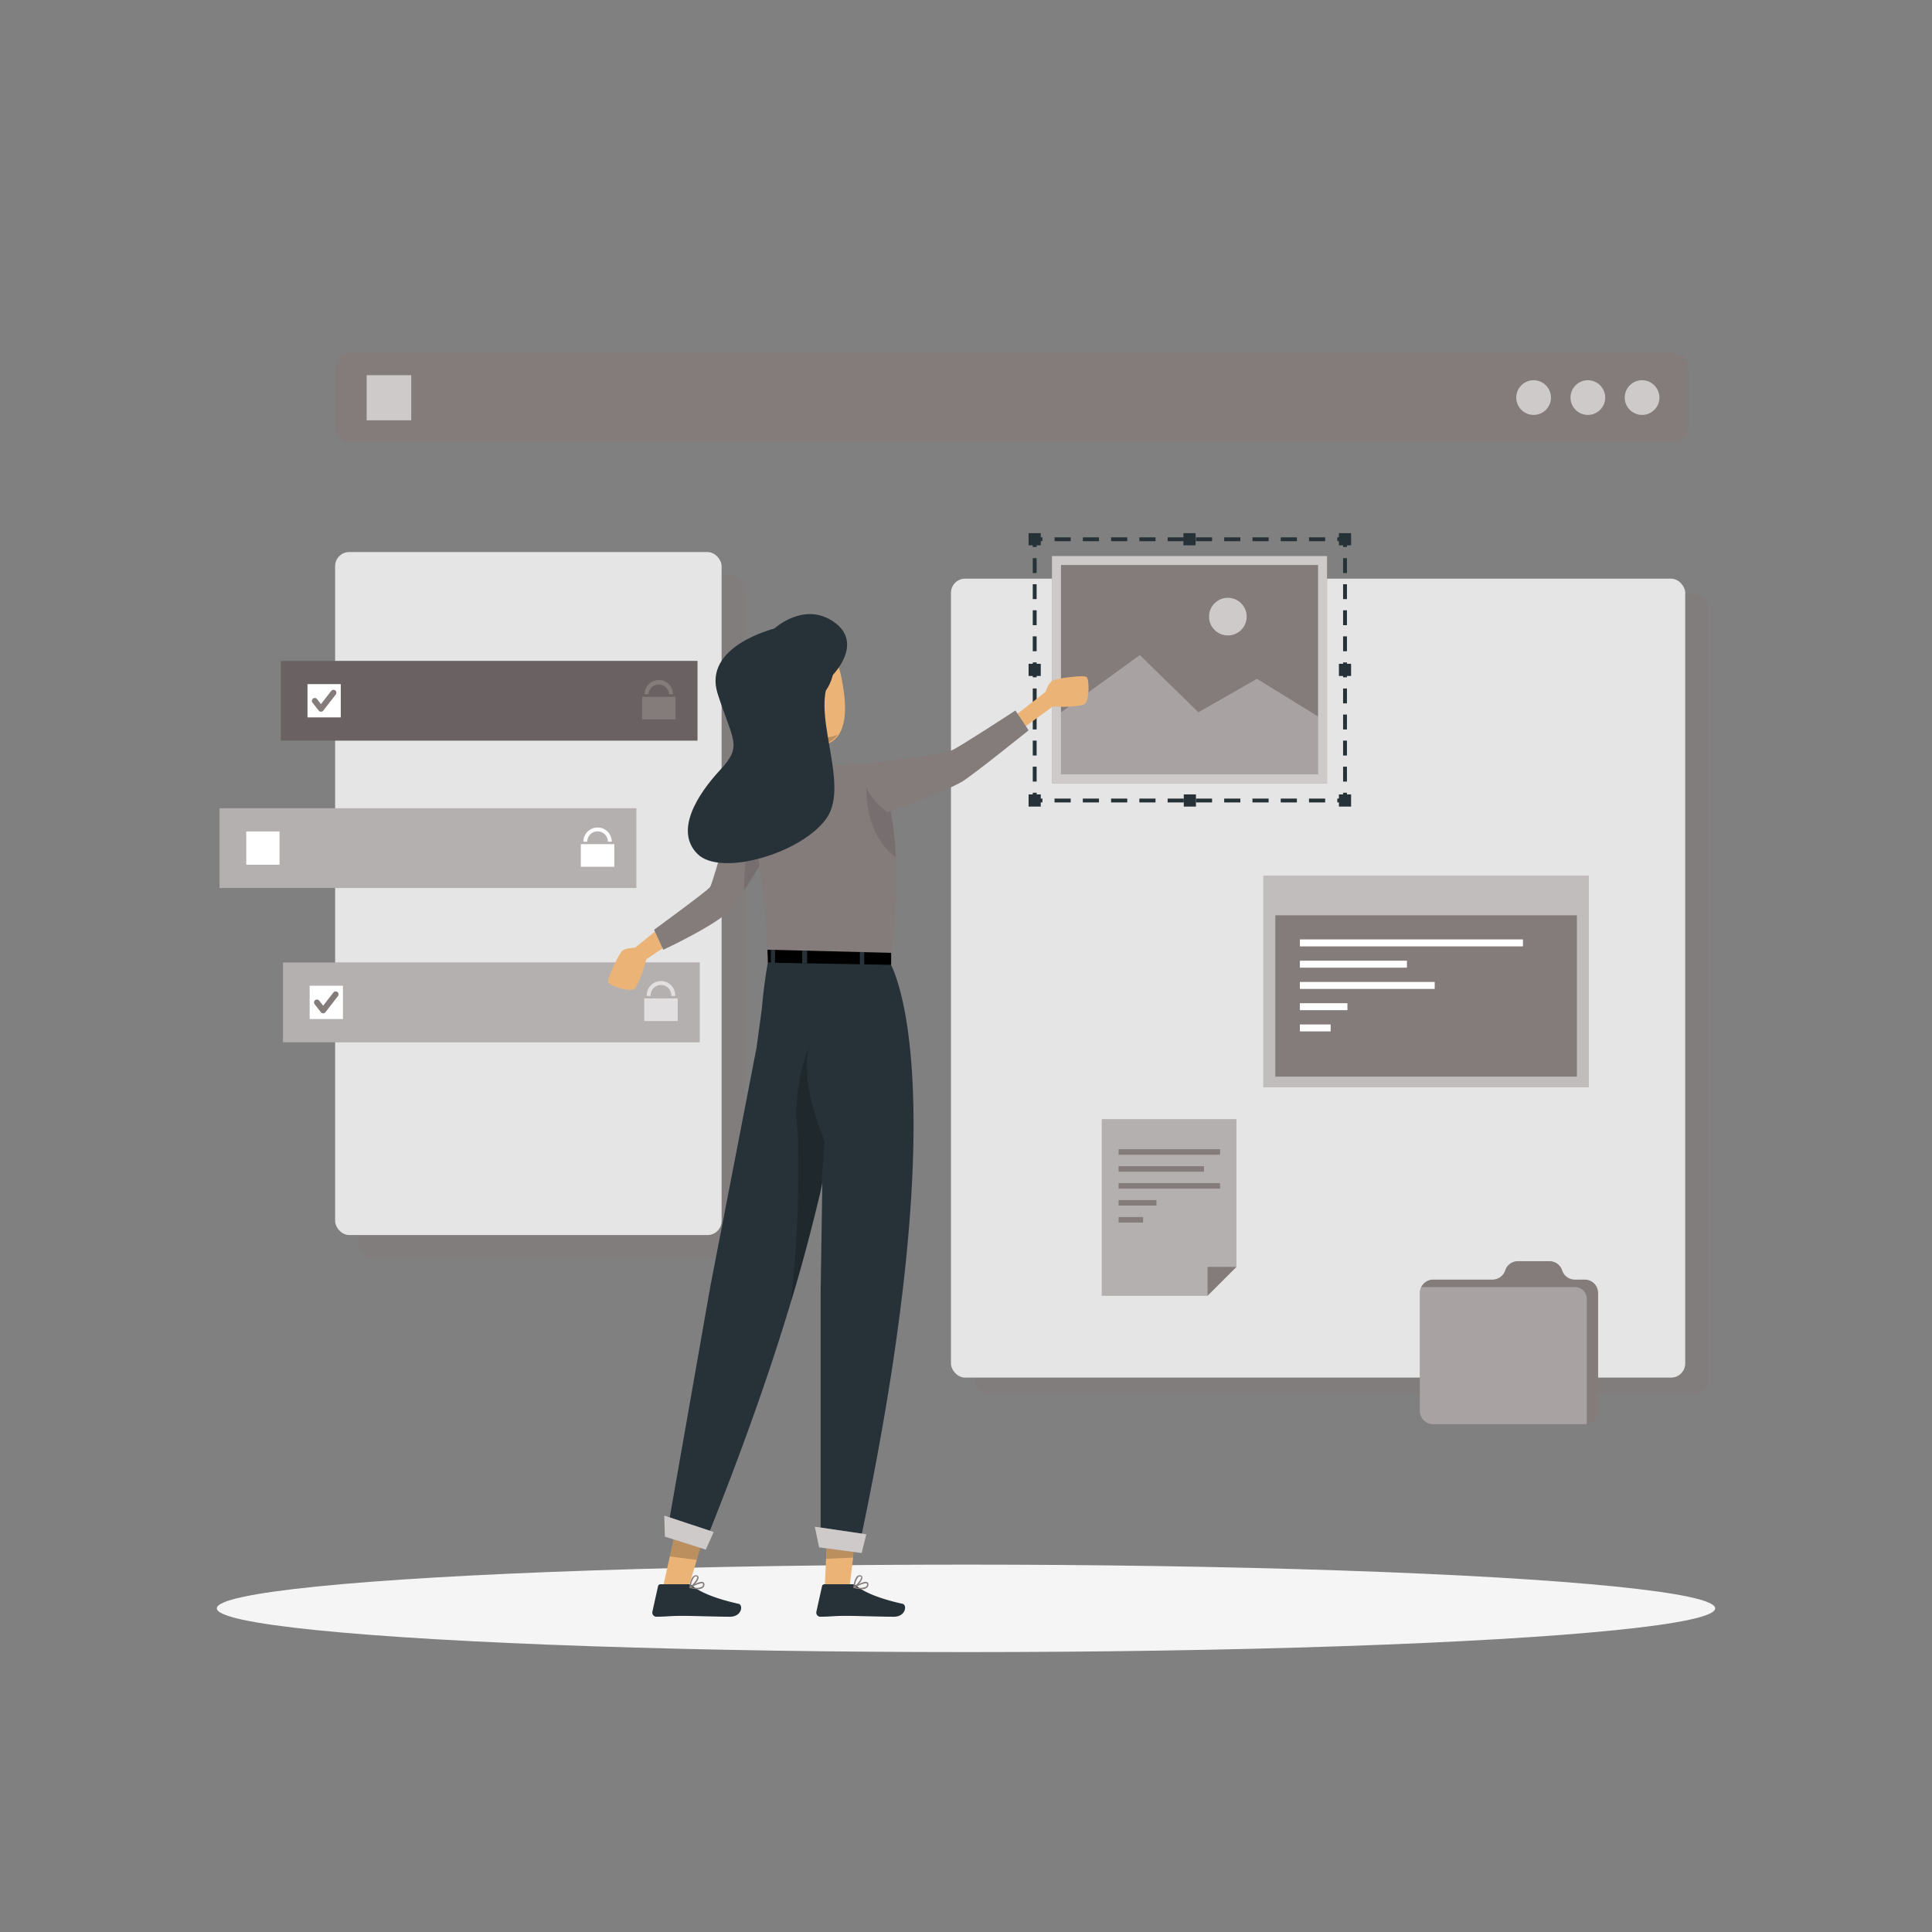 <svg xmlns="http://www.w3.org/2000/svg" xmlns:xlink="http://www.w3.org/1999/xlink" viewBox="0 0 500 500"><rect x="0" y="0" width="500" height="500" fill="#808080" stroke="none"/><defs><clipPath id="freepik--clip-path--inject-4"><path d="M169.28,240.61l2.38,5.19S186.29,239,189.46,235c.81-1,1.93-2.67,3.14-4.54,2-3.09,4.24-6.81,5.8-9.42,1.16-1.95,1.94-3.28,1.94-3.28l-8.28-13.06c-1.81,1.39-7.35,23.71-8.34,24.91S169.28,240.61,169.28,240.61Z" style="fill:#847B7B"></path></clipPath><clipPath id="freepik--clip-path-2--inject-4"><path d="M230.27,249.14s5.82-35.45-4.18-51.34c0,0-20-1.24-34,6.87,0,0,5.8,15.78,6.67,44.47Z" style="fill:#847B7B"></path></clipPath></defs><g id="freepik--Shadow--inject-4"><ellipse id="freepik--path--inject-4" cx="250" cy="416.24" rx="193.89" ry="11.32" style="fill:#f5f5f5"></ellipse></g><g id="freepik--Interface--inject-4"><rect x="252.11" y="153.76" width="190.02" height="206.76" rx="3.65" style="fill:#847B7B;opacity:0.5"></rect><rect x="246.11" y="149.76" width="190.02" height="206.76" rx="3.65" style="fill:#847B7B"></rect><rect x="246.11" y="149.76" width="190.02" height="206.76" rx="3.65" style="fill:#fff;opacity:0.8;isolation:isolate"></rect><rect x="92.73" y="148.87" width="100.02" height="176.76" rx="3.65" style="fill:#847B7B;opacity:0.5"></rect><rect x="86.73" y="142.87" width="100.02" height="176.76" rx="3.65" style="fill:#847B7B"></rect><rect x="86.73" y="142.87" width="100.02" height="176.76" rx="3.65" style="fill:#fff;opacity:0.8;isolation:isolate"></rect><rect x="86.73" y="91.31" width="350.2" height="23.26" rx="3.85" style="fill:#847B7B"></rect><path d="M401.39,102.94a4.49,4.49,0,1,1-4.49-4.54A4.51,4.51,0,0,1,401.39,102.94Z" style="fill:#fff;opacity:0.6;isolation:isolate"></path><path d="M415.43,102.94a4.49,4.49,0,1,1-4.49-4.54A4.51,4.51,0,0,1,415.43,102.94Z" style="fill:#fff;opacity:0.6;isolation:isolate"></path><path d="M429.46,102.94A4.49,4.49,0,1,1,425,98.4,4.51,4.51,0,0,1,429.46,102.94Z" style="fill:#fff;opacity:0.6;isolation:isolate"></path><rect x="94.89" y="97.1" width="11.54" height="11.67" style="fill:#fff;opacity:0.6;isolation:isolate"></rect></g><g id="freepik--asset-1--inject-4"><rect x="72.67" y="171.04" width="107.84" height="20.63" style="fill:#847B7B"></rect><rect x="72.67" y="171.04" width="107.84" height="20.63" style="opacity:0.2;isolation:isolate"></rect><rect x="79.58" y="177.05" width="8.61" height="8.61" style="fill:#fff"></rect><polyline points="81.46 181.38 83.07 183.44 86.31 179.27" style="fill:none;stroke:#847B7B;stroke-linecap:round;stroke-linejoin:round;stroke-width:1.5px"></polyline><path d="M174.83,186.19h-8.66v-5.86h8.66ZM170.5,176a3.68,3.68,0,0,0-3.68,3.67h1a2.68,2.68,0,0,1,5.35,0h1A3.68,3.68,0,0,0,170.5,176Z" style="fill:#847B7B"></path><rect x="56.82" y="209.18" width="107.84" height="20.63" style="fill:#847B7B"></rect><rect x="56.82" y="209.18" width="107.84" height="20.63" style="fill:#fff;opacity:0.4;isolation:isolate"></rect><rect x="63.73" y="215.18" width="8.61" height="8.61" style="fill:#fff"></rect><rect x="150.32" y="218.47" width="8.66" height="5.85" style="fill:#fff"></rect><path d="M158.32,217.83h-1a2.67,2.67,0,1,0-5.34,0h-1a3.67,3.67,0,1,1,7.34,0Z" style="fill:#fff"></path><rect x="73.23" y="249.1" width="107.84" height="20.63" style="fill:#847B7B"></rect><rect x="73.23" y="249.1" width="107.84" height="20.63" style="fill:#fff;opacity:0.4;isolation:isolate"></rect><rect x="80.14" y="255.11" width="8.61" height="8.61" style="fill:#fff"></rect><polyline points="82.02 259.43 83.63 261.5 86.87 257.33" style="fill:none;stroke:#847B7B;stroke-linecap:round;stroke-linejoin:round;stroke-width:1.5px"></polyline><g style="opacity:0.6;isolation:isolate"><rect x="166.73" y="258.39" width="8.66" height="5.85" style="fill:#fff"></rect><path d="M174.73,257.76h-1a2.68,2.68,0,1,0-5.35,0h-1a3.68,3.68,0,1,1,7.35,0Z" style="fill:#fff"></path></g></g><g id="freepik--asset-2--inject-4"><rect x="326.97" y="226.62" width="84.21" height="54.77" style="fill:#847B7B"></rect><rect x="326.97" y="226.62" width="84.21" height="54.77" style="fill:#fff;opacity:0.5;isolation:isolate"></rect><rect x="330.05" y="236.88" width="78.05" height="41.76" style="fill:#847B7B"></rect><rect x="336.41" y="243.12" width="57.73" height="1.8" style="fill:#fff"></rect><rect x="336.41" y="248.63" width="27.7" height="1.8" style="fill:#fff"></rect><rect x="336.41" y="254.13" width="34.89" height="1.8" style="fill:#fff"></rect><rect x="336.41" y="259.63" width="12.3" height="1.8" style="fill:#fff"></rect><rect x="336.41" y="265.13" width="7.96" height="1.8" style="fill:#fff"></rect><path d="M413.59,334.62v30.54a3.44,3.44,0,0,1-2.94,3.41,3,3,0,0,1-.52,0H370.9a3.45,3.45,0,0,1-3.45-3.45V334.62a3.35,3.35,0,0,1,.35-1.51,3.45,3.45,0,0,1,3.1-1.95h15.38a3.54,3.54,0,0,0,2-.66,3.5,3.5,0,0,0,1.26-1.72,3.46,3.46,0,0,1,3.29-2.39H401a3.45,3.45,0,0,1,3.29,2.39,3.46,3.46,0,0,0,3.29,2.38h2.51A3.46,3.46,0,0,1,413.59,334.62Z" style="fill:#847B7B"></path><path d="M410.65,336.06v32.51l0,0H370.9a3.45,3.45,0,0,1-3.45-3.45V334.62a3.35,3.35,0,0,1,.35-1.51h39.9A3,3,0,0,1,410.65,336.06Z" style="fill:#fff;opacity:0.3;isolation:isolate"></path><polygon points="319.97 289.67 319.97 327.86 312.51 335.32 285.15 335.32 285.15 289.67 319.97 289.67" style="fill:#847B7B"></polygon><polygon points="319.97 289.67 319.97 327.86 312.51 335.32 285.15 335.32 285.15 289.67 319.97 289.67" style="fill:#fff;opacity:0.4;isolation:isolate"></polygon><polygon points="319.97 327.86 312.51 327.86 312.51 335.32 319.97 327.86" style="fill:#847B7B"></polygon><rect x="289.49" y="297.42" width="26.26" height="1.43" style="fill:#847B7B"></rect><rect x="289.49" y="301.81" width="22.09" height="1.43" style="fill:#847B7B"></rect><rect x="289.49" y="306.19" width="26.26" height="1.43" style="fill:#847B7B"></rect><rect x="289.49" y="310.58" width="9.8" height="1.43" style="fill:#847B7B"></rect><rect x="289.49" y="314.97" width="6.35" height="1.43" style="fill:#847B7B"></rect></g><g id="freepik--Selection--inject-4"><rect x="272.25" y="143.9" width="71.19" height="58.82" style="fill:#847B7B"></rect><path d="M272.25,143.9v58.82h71.19V143.9Zm68.87,56.5H274.58V146.22h66.54Z" style="fill:#fff;opacity:0.6;isolation:isolate"></path><polygon points="274.58 184.34 294.98 169.52 310.14 184.34 325.3 175.68 341.12 185.42 341.12 200.4 274.58 200.4 274.58 184.34" style="fill:#fff;opacity:0.3;isolation:isolate"></polygon><path d="M322.64,159.59a4.87,4.87,0,1,1-4.87-4.88A4.87,4.87,0,0,1,322.64,159.59Z" style="fill:#fff;opacity:0.6;isolation:isolate"></path><polyline points="348.09 205.16 348.09 207.16 346.09 207.16" style="fill:none;stroke:#263238;stroke-miterlimit:10"></polyline><line x1="342.95" y1="207.17" x2="271.35" y2="207.17" style="fill:none;stroke:#263238;stroke-miterlimit:10;stroke-dasharray:4.181,3.136"></line><polyline points="269.78 207.16 267.78 207.16 267.78 205.16" style="fill:none;stroke:#263238;stroke-miterlimit:10"></polyline><line x1="267.78" y1="202.27" x2="267.78" y2="143.01" style="fill:none;stroke:#263238;stroke-miterlimit:10;stroke-dasharray:3.855,2.891"></line><polyline points="267.78 141.56 267.78 139.56 269.78 139.56" style="fill:none;stroke:#263238;stroke-miterlimit:10"></polyline><line x1="272.92" y1="139.56" x2="344.52" y2="139.56" style="fill:none;stroke:#263238;stroke-miterlimit:10;stroke-dasharray:4.181,3.136"></line><polyline points="346.09 139.56 348.09 139.56 348.09 141.56" style="fill:none;stroke:#263238;stroke-miterlimit:10"></polyline><line x1="348.09" y1="144.45" x2="348.09" y2="203.72" style="fill:none;stroke:#263238;stroke-miterlimit:10;stroke-dasharray:3.855,2.891"></line><rect x="346.51" y="137.98" width="3.15" height="3.15" style="fill:#263238"></rect><rect x="346.51" y="205.59" width="3.15" height="3.15" style="fill:#263238"></rect><rect x="266.2" y="205.59" width="3.15" height="3.15" style="fill:#263238"></rect><rect x="266.2" y="137.98" width="3.15" height="3.15" style="fill:#263238"></rect><rect x="306.27" y="137.98" width="3.15" height="3.15" style="fill:#263238"></rect><rect x="306.36" y="205.59" width="3.15" height="3.15" style="fill:#263238"></rect><rect x="346.51" y="171.79" width="3.15" height="3.15" style="fill:#263238"></rect><rect x="266.2" y="171.79" width="3.15" height="3.15" style="fill:#263238"></rect></g><g id="freepik--Character--inject-4"><path d="M175,236.62l-10.64,8.64s-2.6.05-3.42.91-4,7.25-3.51,8.12,5.69,2.59,6.8,1.56,3-6.94,3-7.57l13.6-9.12Z" style="fill:#ebb376"></path><path d="M169.28,240.61l2.38,5.19S186.29,239,189.46,235c.81-1,1.93-2.67,3.14-4.54,2-3.09,4.24-6.81,5.8-9.42,1.16-1.95,1.94-3.28,1.94-3.28l-8.28-13.06c-1.81,1.39-7.35,23.71-8.34,24.91S169.28,240.61,169.28,240.61Z" style="fill:#847B7B"></path><g style="clip-path:url(#freepik--clip-path--inject-4)"><path d="M192.6,230.42c2-3.09,4.24-6.81,5.8-9.42l-3.85-9.5S192.46,222.4,192.6,230.42Z" style="opacity:0.1;isolation:isolate"></path></g><path d="M260.05,187.25l10.48-8.14s.85-2.46,1.92-3,8.11-1.55,8.8-.86.72,6.22-.6,7-7.53.76-8.12.53l-11.45,8.36Z" style="fill:#ebb376"></path><polygon points="171.53 411 177.8 412.11 180.38 403.55 182.72 395.69 175.49 393.16 173.39 402.6 171.53 411" style="fill:#ebb376"></polygon><polygon points="173.35 402.8 180.35 403.72 182.71 395.78 175.48 393.2 173.35 402.8" style="opacity:0.2;isolation:isolate"></polygon><polygon points="213.43 411.15 219.81 411.15 220.85 402.6 221.8 394.62 214.23 393.47 213.81 402.85 213.43 411.15" style="fill:#ebb376"></polygon><polygon points="213.81 403.41 220.85 403.1 221.8 394.87 214.23 393.59 213.81 403.41" style="opacity:0.2;isolation:isolate"></polygon><path d="M172.76,395.93l10.32,1.82c10.41-25.94,17.82-47.6,23-65.57,2.82-9.7,5.05-18.32,6.74-26l-.44,28.25v63.71h10.41c25.49-121,7.43-149.13,7.43-149.13l-30.5-5.1a137.19,137.19,0,0,0-2.55,17.12l-1.38,10.11-11.92,61.58Z" style="fill:#263238"></path><polygon points="184.7 396.48 171.9 392.23 172.07 397.68 182.66 401.05 184.7 396.48" style="fill:#847B7B"></polygon><polygon points="184.7 396.48 171.9 392.23 172.07 397.68 182.66 401.05 184.7 396.48" style="fill:#fff;opacity:0.6;isolation:isolate"></polygon><polygon points="224.21 397.07 210.87 395.11 211.98 400.45 222.99 401.93 224.21 397.07" style="fill:#847B7B"></polygon><polygon points="224.21 397.07 210.87 395.11 211.98 400.45 222.99 401.93 224.21 397.07" style="fill:#fff;opacity:0.6;isolation:isolate"></polygon><path d="M204.73,336.93c.48-1.62,1-3.2,1.44-4.75,2.56-8.81,4.26-16.72,6.26-23.83v0l1-13.08s-6.53-14.37-4.09-24.48c-.22.57-4.54,11.59-2.84,22.6A320.44,320.44,0,0,1,204.73,336.93Z" style="opacity:0.2;isolation:isolate"></path><path d="M203.85,191.53a1.43,1.43,0,0,0,.27.15,11,11,0,0,0,4.15,1.4c4.26.42,7-.51,8.6-2.62h0c2.22-3.14,2.21-8.19,1.07-14.14a22.75,22.75,0,0,0-2.22-6.82s0-.09,0-.11-.09-.17-.14-.24a8.24,8.24,0,0,0-6.66-4.21,16.23,16.23,0,0,0-3.59.07C193.61,166.4,194,186,203.85,191.53Z" style="fill:#ebb376"></path><path d="M204.12,191.68a10.76,10.76,0,0,0,4.13,1.24c4.26.42,7-.65,8.58-2.79a11.75,11.75,0,0,1-7.49.36A6.1,6.1,0,0,0,204.12,191.68Z" style="opacity:0.2;isolation:isolate"></path><path d="M203.24,201.25c-1.05,3.26,3.14,5.05,3.14,5.05,7.37-2.33,9.05-6,9.05-6-5.6-3.66-3-12.19-3-12.19l-1.26.47-8.59.82s1.9,4.72,2.11,5.77v0C205.72,200.74,203.24,201.25,203.24,201.25Z" style="fill:#ebb376"></path><path d="M215.73,169.42s1.71,8.11-5.6,12.64c0,0-2.22,8.94-7.12,9.7-6.67,1-13.8-7.72-12.75-17.72C191.63,161.08,210.55,157.58,215.73,169.42Z" style="fill:#263238"></path><path d="M213.76,179.19c-.17-1.28-1.48-3.29-3.43-2.74s-2.49,5.79,2.71,6.26C213.78,182.78,214.11,181.86,213.76,179.19Z" style="fill:#ebb376"></path><path d="M220.48,410h-7.11a.63.63,0,0,0-.63.51l-1.46,6.59a1.09,1.09,0,0,0,.84,1.3,1,1,0,0,0,.24,0c2.91,0,3.15-.22,6.8-.22,2.25,0,9.05.23,12.16.23s3.51-3.07,2.24-3.35c-5.71-1.25-10-3-11.83-4.61A1.8,1.8,0,0,0,220.48,410Z" style="fill:#263238"></path><path d="M221,411a.16.16,0,0,1-.13-.15.17.17,0,0,1,.08-.17c.27-.17,2.66-1.64,3.48-1.21a.52.52,0,0,1,.3.49,1,1,0,0,1-.37.94,2.15,2.15,0,0,1-1.42.38A8.57,8.57,0,0,1,221,411Zm.51-.24a3.65,3.65,0,0,0,2.64-.13.72.72,0,0,0,.23-.63c0-.15-.06-.21-.11-.21a.46.46,0,0,0-.23-.05A7.25,7.25,0,0,0,221.5,410.73Z" style="fill:#847B7B"></path><path d="M220.94,411a.18.18,0,0,1-.08-.16c0-.1.19-2.23,1-2.93a.94.94,0,0,1,.75-.22.56.56,0,0,1,.56.46c.16.78-1.32,2.41-2.09,2.82H221A.17.17,0,0,1,220.94,411Zm1.19-2.88a4.14,4.14,0,0,0-.88,2.32c.77-.58,1.71-1.81,1.62-2.29,0-.05,0-.18-.26-.18h-.08A.59.59,0,0,0,222.13,408.13Z" style="fill:#847B7B"></path><path d="M178.05,410h-7.12a.65.65,0,0,0-.63.51l-1.46,6.59a1.09,1.09,0,0,0,.84,1.3,1,1,0,0,0,.24,0c2.92,0,3.15-.22,6.81-.22,2.25,0,9,.23,12.15.23s3.52-3.07,2.25-3.35c-5.71-1.25-10-3-11.84-4.61A1.78,1.78,0,0,0,178.05,410Z" style="fill:#263238"></path><path d="M178.55,411a.16.16,0,0,1-.13-.15.18.18,0,0,1,.09-.17c.26-.17,2.65-1.64,3.48-1.21a.55.55,0,0,1,.3.49,1,1,0,0,1-.37.94,2.19,2.19,0,0,1-1.42.38A8.58,8.58,0,0,1,178.55,411Zm.51-.24a3.65,3.65,0,0,0,2.64-.13.73.73,0,0,0,.24-.63c0-.15-.07-.21-.12-.21a.4.4,0,0,0-.22-.05A7.37,7.37,0,0,0,179.06,410.73Z" style="fill:#847B7B"></path><path d="M178.51,411a.17.17,0,0,1-.09-.16c0-.1.19-2.23,1.05-2.93a.9.9,0,0,1,.74-.22.57.57,0,0,1,.57.46c.15.78-1.33,2.41-2.09,2.82h-.09Zm1.18-2.88a4.13,4.13,0,0,0-.87,2.32c.76-.58,1.7-1.81,1.61-2.29,0-.05,0-.18-.25-.18h-.09A.59.59,0,0,0,179.69,408.13Z" style="fill:#847B7B"></path><path d="M230.27,249.14s5.82-35.45-4.18-51.34c0,0-20-1.24-34,6.87,0,0,5.8,15.78,6.67,44.47Z" style="fill:#847B7B"></path><g style="clip-path:url(#freepik--clip-path-2--inject-4)"><path d="M232.09,222c.43-4.81-1-9.44-1.2-13.52a39.43,39.43,0,0,1-6.58-7.49S222.5,215.36,232.09,222Z" style="opacity:0.1;isolation:isolate"></path></g><path d="M223.61,197.73s19.79-2.32,22.77-3.57c1.86-.78,16.41-10.29,16.41-10.29L266.2,189s-14.88,12-17.4,13.4c-5.9,3.24-19.16,7.82-19.16,7.82S221.63,204.6,223.61,197.73Z" style="fill:#847B7B"></path><path d="M215.43,174.79s8.23-8.23.47-13.77-15.56,1.69-15.56,1.69-18.56,4.48-14.61,16.83,6.53,13.39.65,19.72S174.5,215,180.51,221s27-.17,33.39-9.22S209,183.28,215.43,174.79Z" style="fill:#263238"></path><polygon points="198.74 249.14 198.61 245.78 230.63 246.59 230.63 249.7 198.74 249.14"></polygon><rect x="207.6" y="246.01" width="1.29" height="3.31" style="fill:#263238"></rect><rect x="222.53" y="246.38" width="1.14" height="3.62" style="fill:#263238"></rect><rect x="199.49" y="245.83" width="1.09" height="3.87" style="fill:#263238"></rect></g></svg>